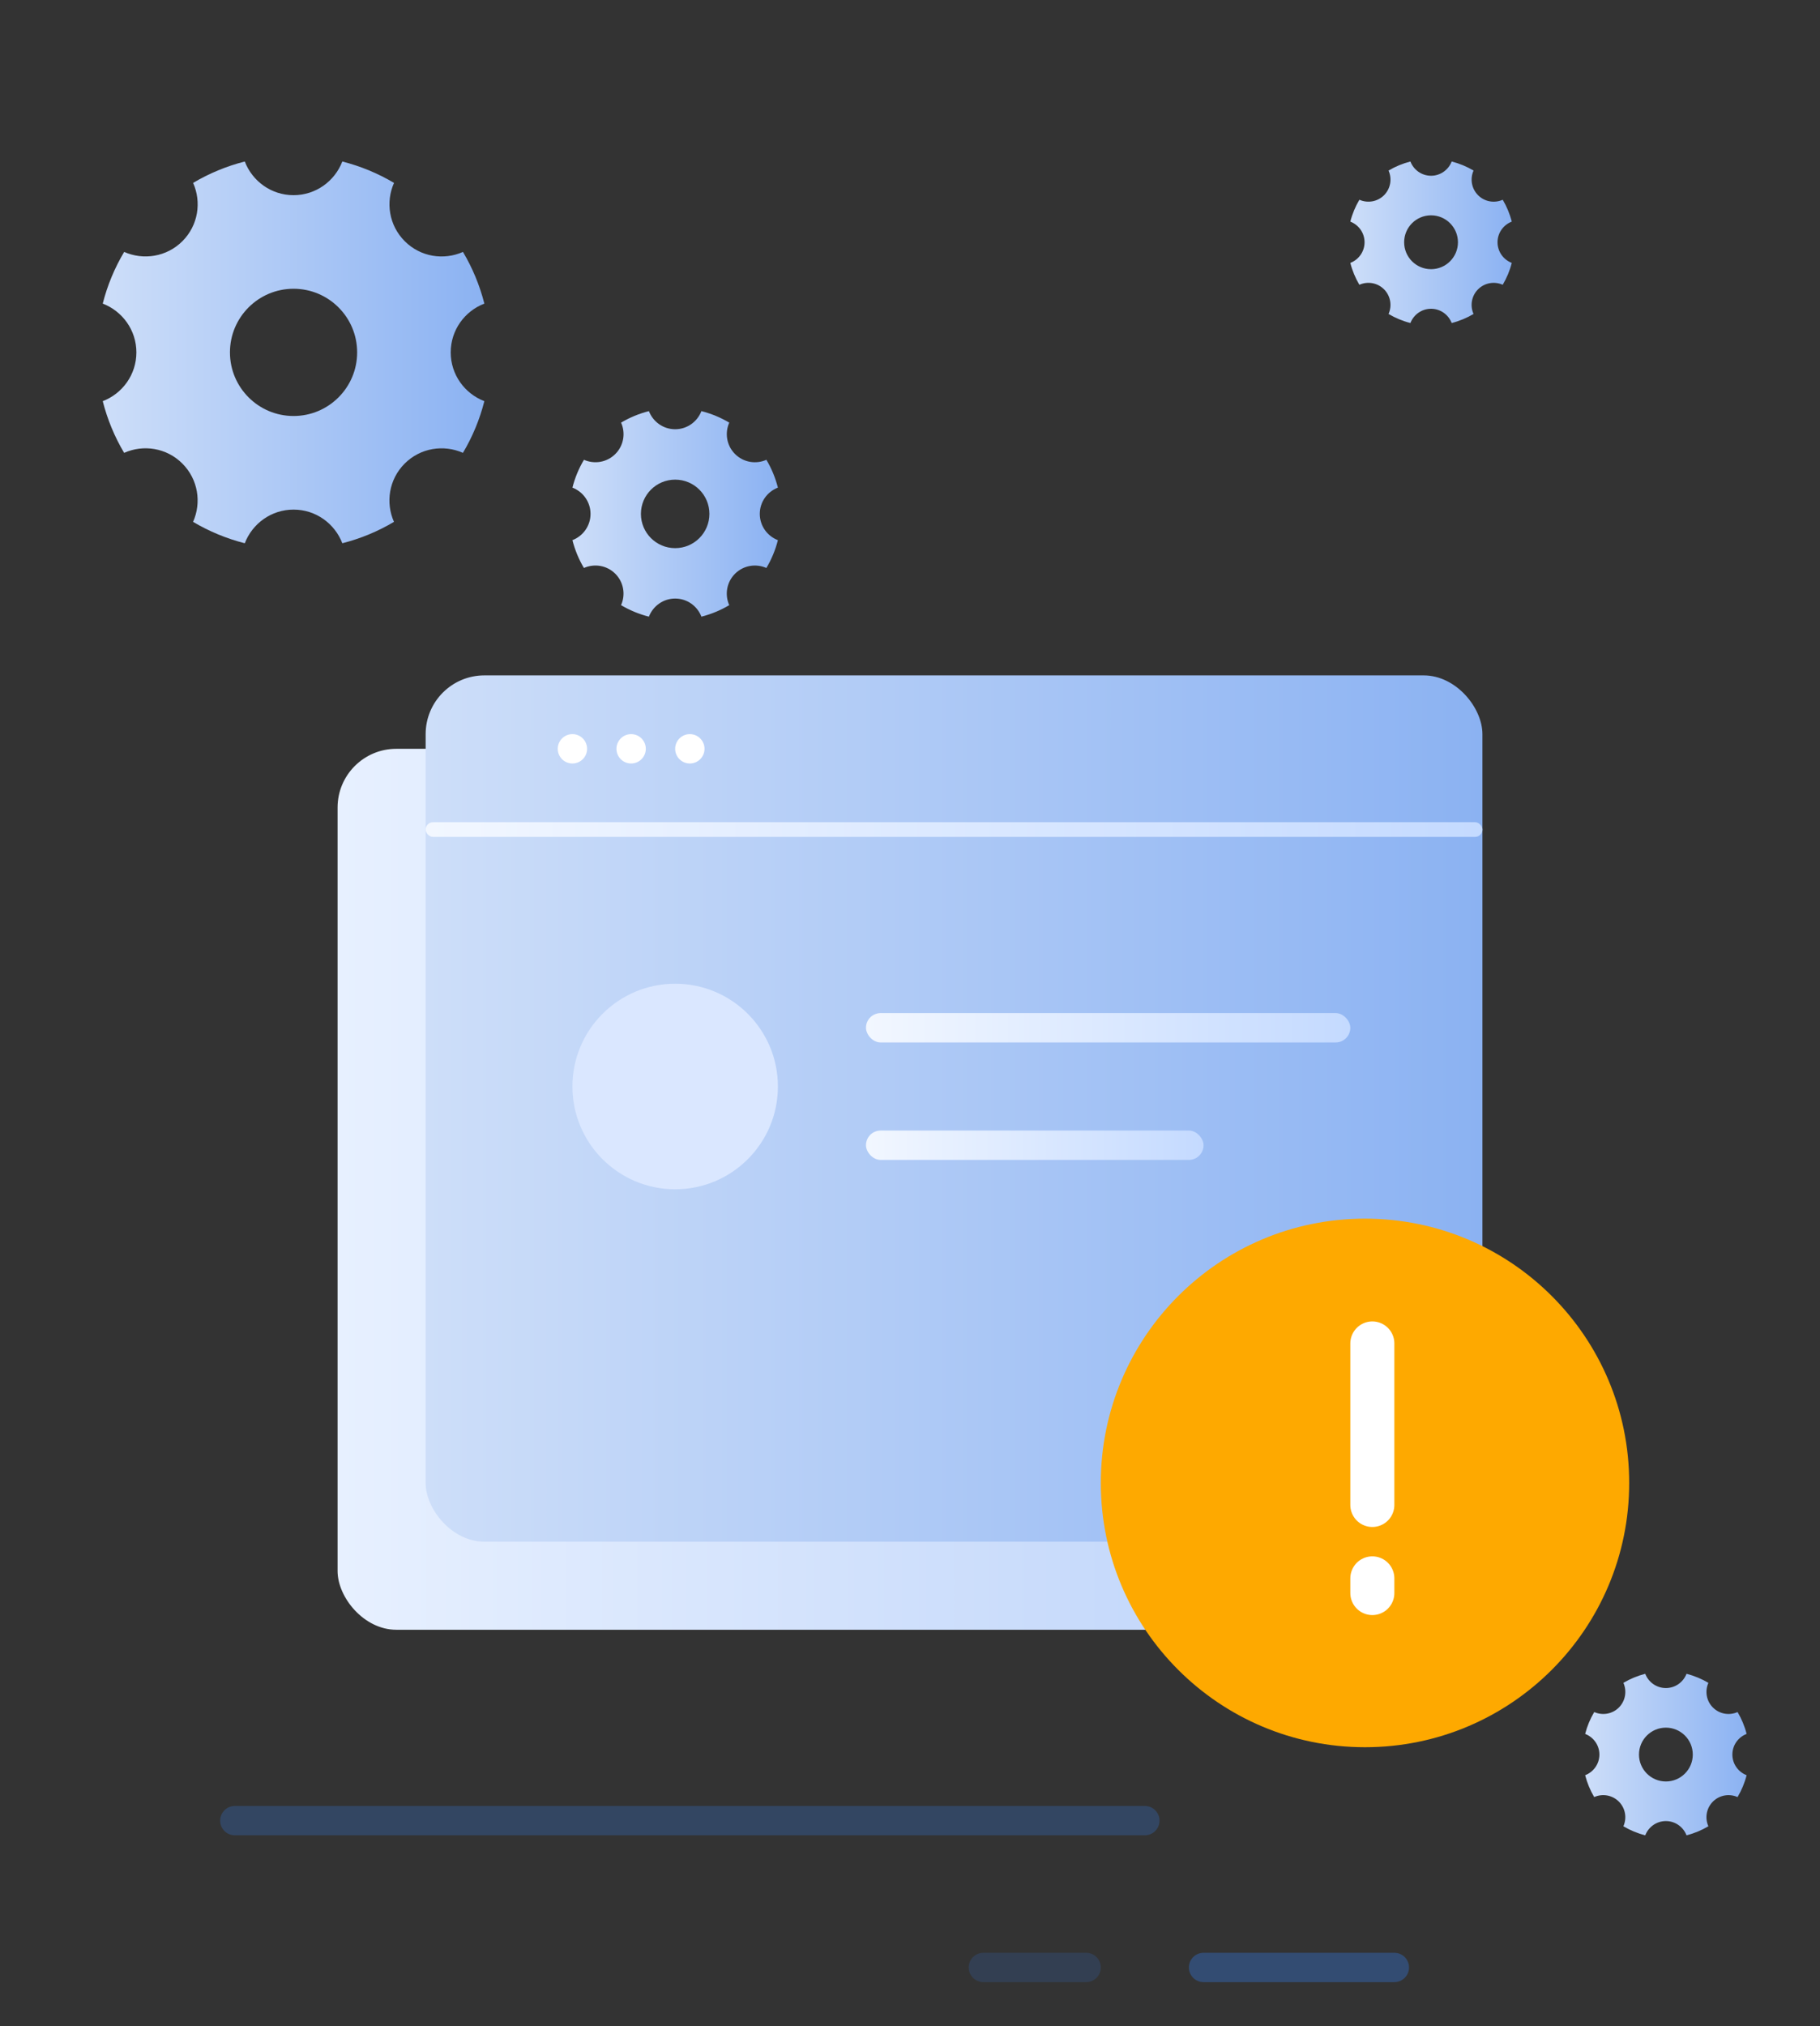 <svg width="124" height="138" viewBox="0 0 124 138" fill="none" xmlns="http://www.w3.org/2000/svg">
<rect x="0" y="0" width="124" height="138" fill="#333333" stroke="none"/>
<rect x="23" y="51" width="72" height="60" rx="4" fill="url(#paint0_linear)"/>
<rect x="29" y="46" width="72" height="59" rx="4" fill="url(#paint1_linear)"/>
<path fill-rule="evenodd" clip-rule="evenodd" d="M33 20.677C31.663 21.191 30.708 22.48 30.708 24C30.708 25.521 31.663 26.809 33 27.323C32.681 28.576 32.188 29.757 31.541 30.843C30.232 30.262 28.645 30.5 27.571 31.574C26.497 32.648 26.259 34.232 26.842 35.543C25.758 36.188 24.577 36.681 23.323 37C22.809 35.662 21.52 34.708 20 34.708C18.482 34.708 17.193 35.662 16.677 37C15.424 36.681 14.243 36.188 13.154 35.543C13.738 34.235 13.5 32.648 12.426 31.574C11.352 30.497 9.768 30.259 8.457 30.843C7.812 29.757 7.319 28.576 7 27.323C8.338 26.809 9.292 25.521 9.292 24C9.292 22.482 8.338 21.194 7 20.677C7.319 19.423 7.812 18.243 8.46 17.158C9.768 17.738 11.355 17.5 12.429 16.426C13.503 15.352 13.741 13.768 13.157 12.457C14.243 11.812 15.424 11.319 16.677 11C17.191 12.337 18.479 13.293 20 13.293C21.518 13.293 22.807 12.337 23.323 11C24.577 11.319 25.758 11.812 26.845 12.457C26.262 13.765 26.5 15.352 27.574 16.426C28.648 17.503 30.232 17.741 31.543 17.158C32.188 18.243 32.681 19.423 33 20.677ZM15.667 24C15.667 26.393 17.607 28.333 20 28.333C22.393 28.333 24.333 26.393 24.333 24C24.333 21.607 22.393 19.667 20 19.667C17.607 19.667 15.667 21.607 15.667 24Z" fill="url(#paint2_linear)"/>
<path fill-rule="evenodd" clip-rule="evenodd" d="M53 33.211C52.28 33.488 51.766 34.182 51.766 35C51.766 35.819 52.28 36.513 53 36.789C52.828 37.464 52.563 38.1 52.214 38.684C51.51 38.372 50.655 38.5 50.077 39.078C49.499 39.656 49.37 40.51 49.684 41.216C49.1 41.563 48.464 41.828 47.789 42C47.512 41.28 46.818 40.766 46 40.766C45.183 40.766 44.489 41.28 44.211 42C43.536 41.828 42.9 41.563 42.314 41.216C42.628 40.511 42.5 39.656 41.922 39.078C41.344 38.499 40.49 38.37 39.784 38.684C39.437 38.1 39.172 37.464 39 36.789C39.72 36.513 40.234 35.819 40.234 35C40.234 34.183 39.72 33.489 39 33.211C39.172 32.536 39.437 31.9 39.786 31.316C40.49 31.628 41.345 31.5 41.923 30.922C42.502 30.344 42.63 29.49 42.316 28.784C42.9 28.437 43.536 28.172 44.211 28C44.487 28.72 45.181 29.235 46 29.235C46.817 29.235 47.511 28.72 47.789 28C48.464 28.172 49.1 28.437 49.686 28.784C49.372 29.489 49.5 30.344 50.078 30.922C50.656 31.501 51.51 31.63 52.216 31.316C52.563 31.9 52.828 32.536 53 33.211ZM43.667 35C43.667 36.289 44.711 37.333 46 37.333C47.289 37.333 48.333 36.289 48.333 35C48.333 33.711 47.289 32.667 46 32.667C44.711 32.667 43.667 33.711 43.667 35Z" fill="url(#paint3_linear)"/>
<path fill-rule="evenodd" clip-rule="evenodd" d="M103 15.094C102.434 15.312 102.03 15.857 102.03 16.5C102.03 17.143 102.434 17.689 103 17.906C102.865 18.436 102.656 18.936 102.383 19.395C101.829 19.149 101.157 19.25 100.703 19.704C100.249 20.159 100.148 20.829 100.395 21.384C99.936 21.656 99.436 21.865 98.906 22C98.688 21.434 98.143 21.03 97.5 21.03C96.858 21.03 96.313 21.434 96.094 22C95.564 21.865 95.064 21.656 94.604 21.384C94.851 20.83 94.75 20.159 94.296 19.704C93.841 19.249 93.171 19.148 92.616 19.395C92.344 18.936 92.135 18.436 92 17.906C92.566 17.689 92.97 17.143 92.97 16.5C92.97 15.858 92.566 15.313 92 15.094C92.135 14.564 92.344 14.064 92.618 13.605C93.171 13.851 93.843 13.75 94.297 13.296C94.751 12.841 94.852 12.171 94.605 11.616C95.064 11.344 95.564 11.135 96.094 11C96.311 11.566 96.857 11.97 97.5 11.97C98.142 11.97 98.687 11.566 98.906 11C99.436 11.135 99.936 11.344 100.396 11.616C100.149 12.17 100.25 12.841 100.704 13.296C101.159 13.751 101.829 13.852 102.384 13.605C102.656 14.064 102.865 14.564 103 15.094ZM95.667 16.5C95.667 17.512 96.487 18.333 97.5 18.333C98.512 18.333 99.333 17.512 99.333 16.5C99.333 15.487 98.512 14.666 97.5 14.666C96.487 14.666 95.667 15.487 95.667 16.5Z" fill="url(#paint4_linear)"/>
<path fill-rule="evenodd" clip-rule="evenodd" d="M119 118.094C118.434 118.312 118.03 118.857 118.03 119.5C118.03 120.143 118.434 120.689 119 120.906C118.865 121.436 118.656 121.936 118.383 122.395C117.829 122.149 117.157 122.25 116.703 122.704C116.249 123.159 116.148 123.829 116.395 124.384C115.936 124.656 115.436 124.865 114.906 125C114.688 124.434 114.143 124.03 113.5 124.03C112.858 124.03 112.313 124.434 112.094 125C111.564 124.865 111.064 124.656 110.604 124.384C110.851 123.83 110.75 123.159 110.296 122.704C109.841 122.249 109.171 122.148 108.616 122.395C108.344 121.936 108.135 121.436 108 120.906C108.566 120.689 108.97 120.143 108.97 119.5C108.97 118.858 108.566 118.313 108 118.094C108.135 117.564 108.344 117.064 108.618 116.605C109.171 116.851 109.843 116.75 110.297 116.296C110.751 115.841 110.852 115.171 110.605 114.616C111.064 114.344 111.564 114.135 112.094 114C112.311 114.566 112.857 114.97 113.5 114.97C114.142 114.97 114.687 114.566 114.906 114C115.436 114.135 115.936 114.344 116.396 114.616C116.149 115.17 116.25 115.841 116.704 116.296C117.159 116.751 117.829 116.852 118.384 116.605C118.656 117.064 118.865 117.564 119 118.094ZM111.667 119.5C111.667 120.512 112.488 121.333 113.5 121.333C114.512 121.333 115.333 120.512 115.333 119.5C115.333 118.487 114.512 117.667 113.5 117.667C112.488 117.667 111.667 118.487 111.667 119.5Z" fill="url(#paint5_linear)"/>
<line opacity="0.2" x1="67" y1="134" x2="74" y2="134" stroke="#3371D0" stroke-width="2" stroke-linecap="round"/>
<line opacity="0.4" x1="82" y1="134" x2="95" y2="134" stroke="#3371D0" stroke-width="2" stroke-linecap="round"/>
<line opacity="0.3" x1="16" y1="124" x2="78" y2="124" stroke="#3371D0" stroke-width="2" stroke-linecap="round"/>
<circle cx="93" cy="101" r="18" fill="#FEA900"/>
<line x1="93.5" y1="102.5" x2="93.5" y2="91.5" stroke="white" stroke-width="3" stroke-linecap="round"/>
<line x1="93.5" y1="108.5" x2="93.5" y2="107.5" stroke="white" stroke-width="3" stroke-linecap="round"/>
<rect x="29" y="56" width="72" height="1" rx="0.5" fill="url(#paint6_linear)"/>
<rect x="59" y="69" width="33" height="2" rx="1" fill="url(#paint7_linear)"/>
<rect x="59" y="77" width="23" height="2" rx="1" fill="url(#paint8_linear)"/>
<circle cx="46" cy="74" r="7" fill="#DAE7FF"/>
<circle cx="39" cy="51" r="1" fill="white"/>
<circle cx="43" cy="51" r="1" fill="white"/>
<circle cx="47" cy="51" r="1" fill="white"/>
<defs>
<linearGradient id="paint0_linear" x1="23" y1="103.39" x2="95" y2="103.39" gradientUnits="userSpaceOnUse">
<stop stop-color="#E7F0FF"/>
<stop offset="1" stop-color="#BBD2F9"/>
</linearGradient>
<linearGradient id="paint1_linear" x1="29.04" y1="75.499" x2="101.023" y2="75.499" gradientUnits="userSpaceOnUse">
<stop stop-color="#CDDEF9"/>
<stop offset="1" stop-color="#8BB2F2"/>
</linearGradient>
<linearGradient id="paint2_linear" x1="7.014" y1="24" x2="33.008" y2="24" gradientUnits="userSpaceOnUse">
<stop stop-color="#CDDEF9"/>
<stop offset="1" stop-color="#8BB2F2"/>
</linearGradient>
<linearGradient id="paint3_linear" x1="39.008" y1="35" x2="53.005" y2="35" gradientUnits="userSpaceOnUse">
<stop stop-color="#CDDEF9"/>
<stop offset="1" stop-color="#8BB2F2"/>
</linearGradient>
<linearGradient id="paint4_linear" x1="92.006" y1="16.5" x2="103.004" y2="16.5" gradientUnits="userSpaceOnUse">
<stop stop-color="#CDDEF9"/>
<stop offset="1" stop-color="#8BB2F2"/>
</linearGradient>
<linearGradient id="paint5_linear" x1="108.006" y1="119.5" x2="119.004" y2="119.5" gradientUnits="userSpaceOnUse">
<stop stop-color="#CDDEF9"/>
<stop offset="1" stop-color="#8BB2F2"/>
</linearGradient>
<linearGradient id="paint6_linear" x1="29" y1="56.873" x2="101" y2="56.873" gradientUnits="userSpaceOnUse">
<stop stop-color="#F2F7FF"/>
<stop offset="1" stop-color="#C4DAFF"/>
</linearGradient>
<linearGradient id="paint7_linear" x1="59" y1="70.746" x2="92" y2="70.746" gradientUnits="userSpaceOnUse">
<stop stop-color="#F2F7FF"/>
<stop offset="1" stop-color="#C4DAFF"/>
</linearGradient>
<linearGradient id="paint8_linear" x1="59" y1="78.746" x2="82" y2="78.746" gradientUnits="userSpaceOnUse">
<stop stop-color="#F2F7FF"/>
<stop offset="1" stop-color="#C4DAFF"/>
</linearGradient>
</defs>
</svg>
